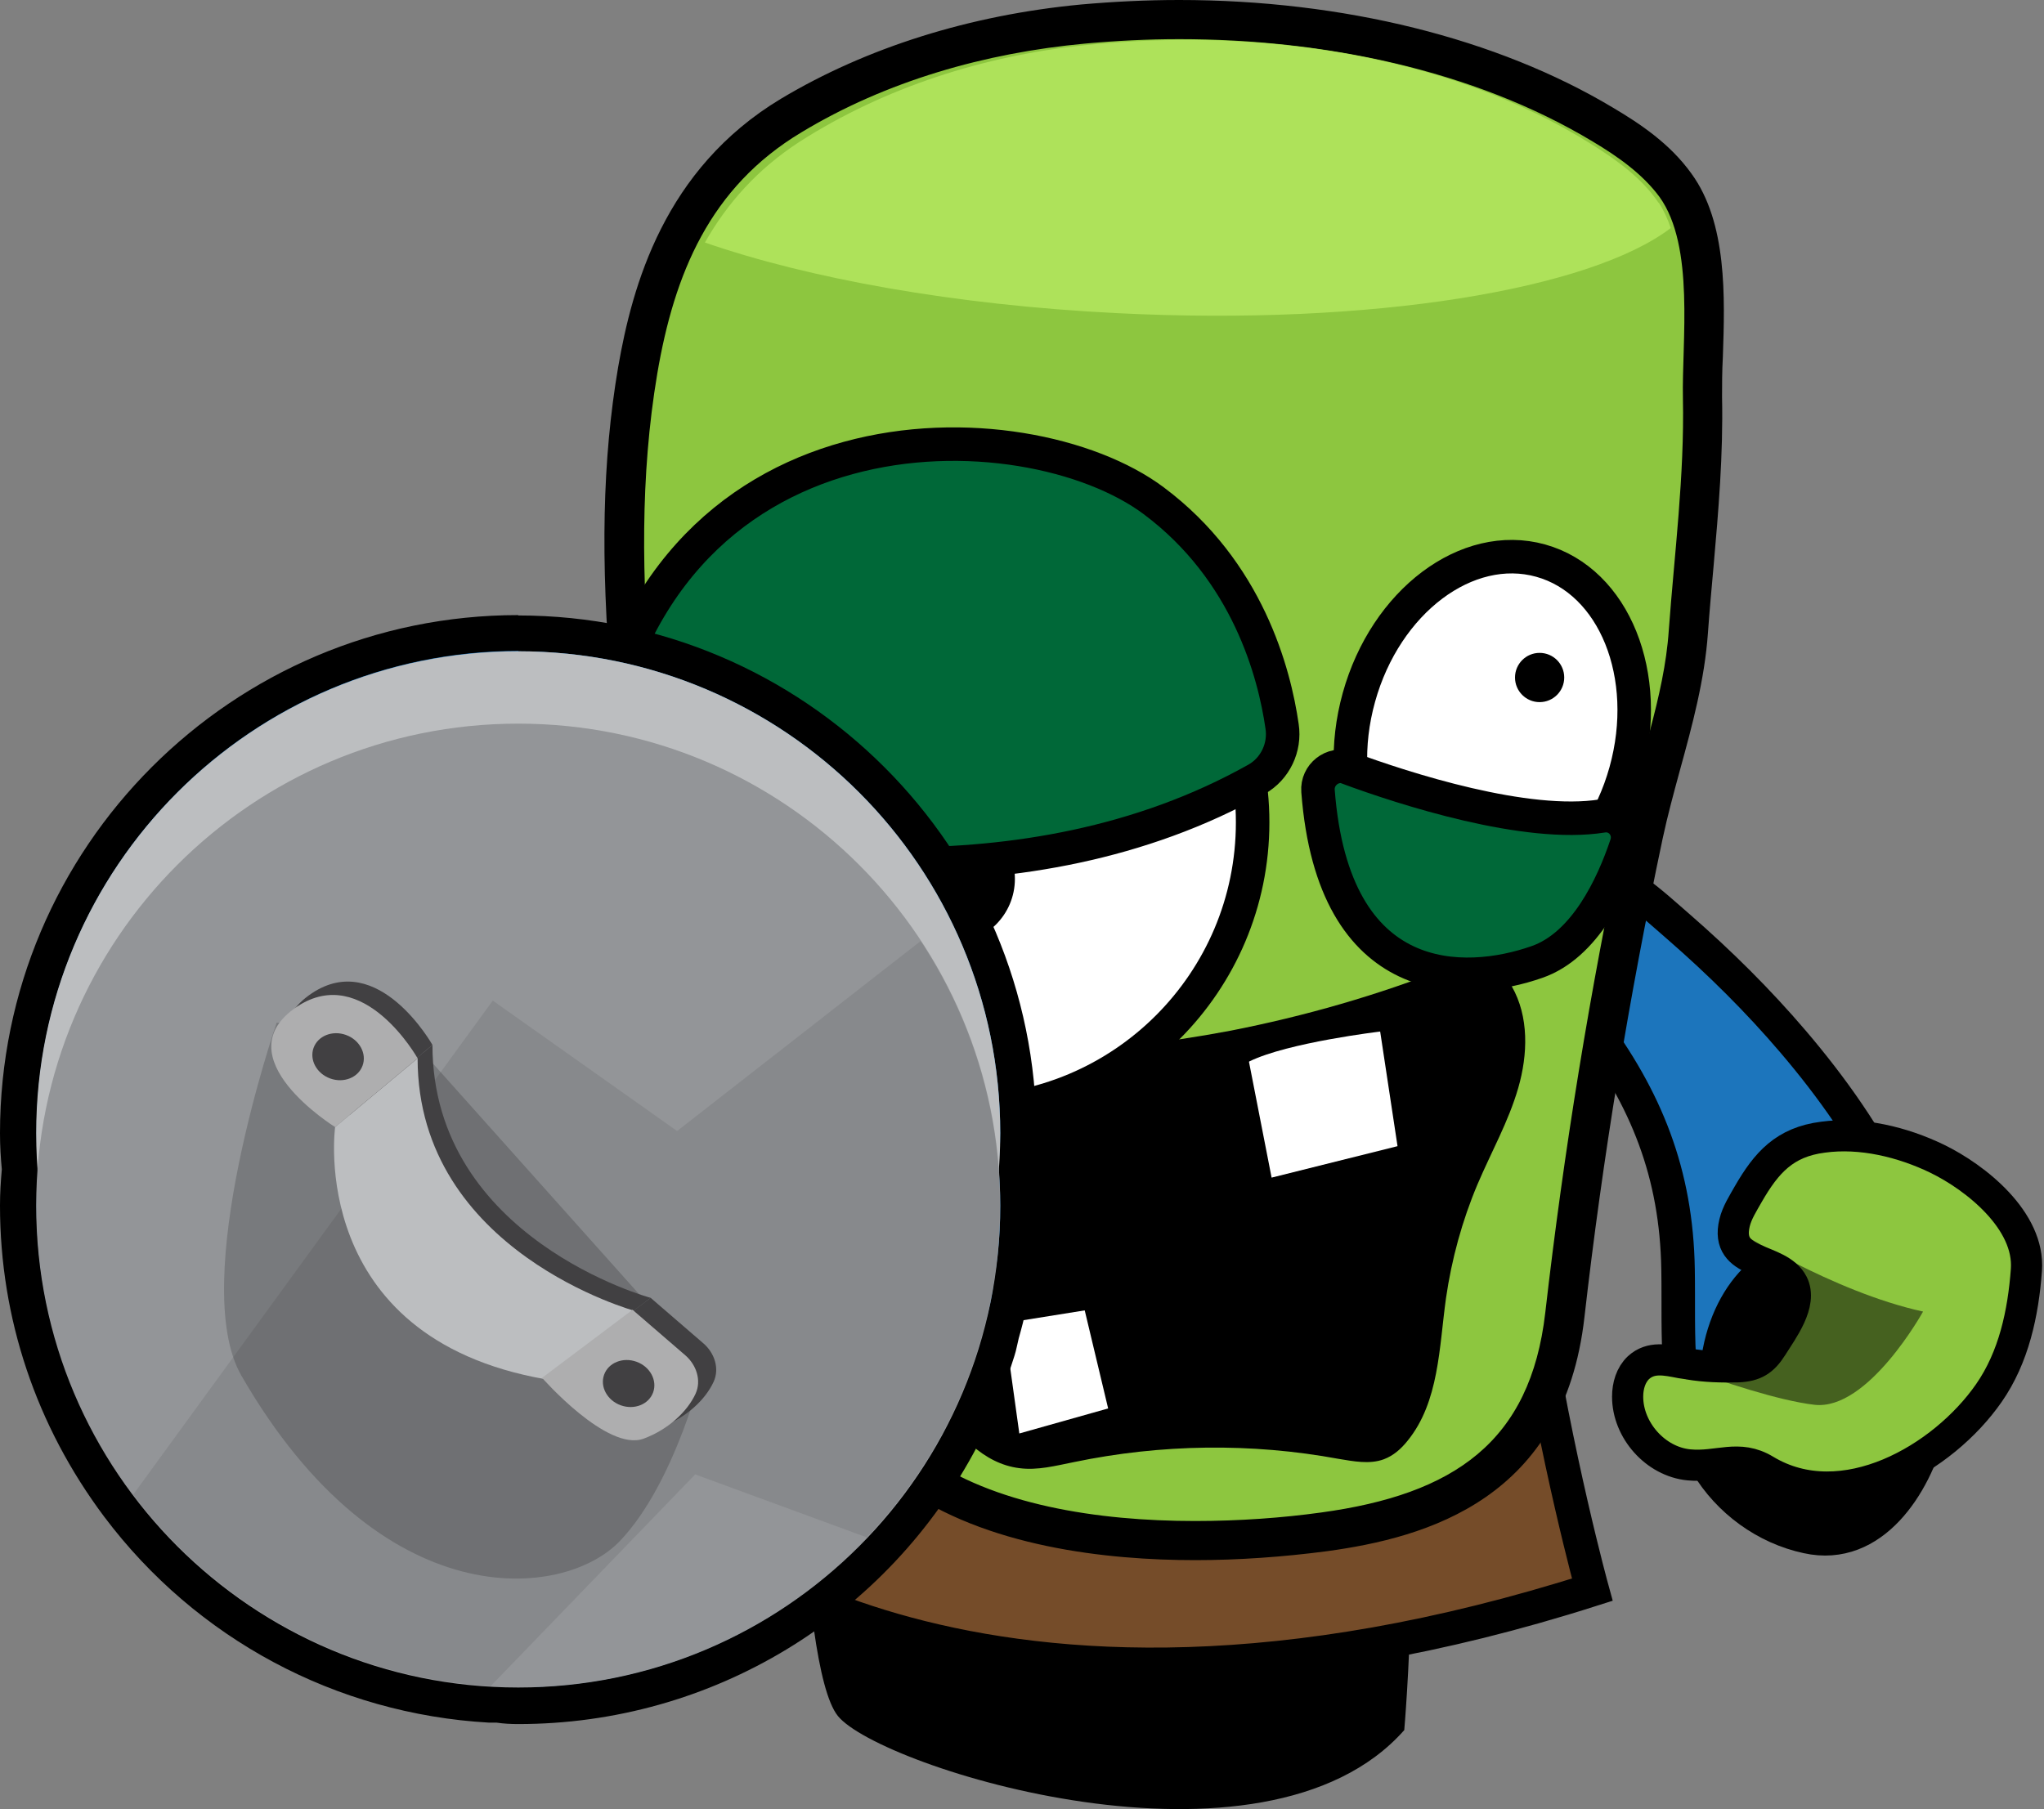 <svg width="61" height="54" viewBox="0 0 61 54" fill="none" xmlns="http://www.w3.org/2000/svg">
<rect x="0" y="0" width="61" height="54" fill="#808080" stroke="none"/>
<path d="M23.771 38.92C23.771 38.92 23.771 49.681 25.004 51.219C26.237 52.756 37.719 56.388 41.908 51.642C41.908 51.642 42.524 44.658 41.657 40.179C40.789 35.7 23.76 38.92 23.76 38.92H23.771Z" fill="black"/>
<path d="M42.316 17.561C42.316 17.561 23.37 12.466 20.52 45.642C20.52 45.642 28.983 53.364 47.52 47.45C47.52 47.45 43.196 31.76 46.145 25.773L42.316 17.561Z" fill="#754C29" stroke="black" stroke-miterlimit="10"/>
<path d="M47.164 25.876C48.212 25.912 49.417 27.081 50.103 27.671C51.32 28.731 52.464 29.863 53.512 31.092C55.813 33.79 57.812 37.139 57.776 40.789C57.776 41.403 57.704 42.005 57.584 42.596C57.584 42.632 57.572 42.668 57.56 42.704C57.138 44.306 55.897 46.306 53.934 45.872C52.693 45.607 51.585 44.8 50.934 43.704C49.922 41.993 50.115 39.873 50.079 37.886C50.031 35.031 49.139 32.802 47.441 30.538C46.839 29.743 45.574 28.863 45.477 27.803C45.453 27.514 45.526 27.225 45.646 26.96C45.863 26.514 46.345 25.972 46.863 25.876C46.947 25.864 47.044 25.852 47.14 25.864L47.164 25.876Z" fill="#1C75BC" stroke="black" stroke-miterlimit="10"/>
<path d="M53.946 45.692C55.729 45.692 57.174 43.745 57.174 41.343C57.174 38.941 55.729 36.995 53.946 36.995C52.163 36.995 50.718 38.941 50.718 41.343C50.718 43.745 52.163 45.692 53.946 45.692Z" fill="black"/>
<path d="M50.404 40.714C50.32 40.702 50.248 40.69 50.164 40.678C49.718 40.593 49.272 40.485 48.899 40.822C48.67 41.039 48.574 41.364 48.574 41.69C48.574 42.689 49.405 43.629 50.404 43.725C51.272 43.809 51.886 43.4 52.681 43.882C54.994 45.279 57.993 43.544 59.355 41.581C60.101 40.509 60.379 39.196 60.475 37.907C60.583 36.437 58.969 35.148 57.801 34.582C56.777 34.089 55.548 33.787 54.404 33.944C53.259 34.089 52.717 34.703 52.175 35.642C52.019 35.919 51.838 36.197 51.766 36.498C51.453 37.787 53.079 37.498 53.5 38.317C53.801 38.907 53.187 39.714 52.886 40.196C52.621 40.617 52.368 40.774 51.874 40.798C51.38 40.81 50.886 40.798 50.392 40.714H50.404Z" fill="#8DC63F" stroke="black" stroke-width="0.93" stroke-miterlimit="10"/>
<path opacity="0.51" d="M50.308 40.86C50.694 40.896 51.079 40.92 51.477 40.908C52.031 40.884 52.32 40.703 52.609 40.233C52.946 39.691 53.645 38.788 53.295 38.113C52.97 37.475 52.019 37.414 51.561 36.981L51.754 36.68C51.754 36.68 54.681 38.559 57.391 39.149C57.391 39.149 55.753 42.112 54.151 41.932C53.091 41.811 51.368 41.233 50.308 40.848V40.86Z" fill="black"/>
<path d="M33.697 45.089C35.01 45.053 36.323 44.776 37.6 44.487C38.262 44.342 40.057 44.089 40.394 43.463C41.021 42.306 40.394 40.861 40.081 39.716C39.732 38.44 39.611 37.114 39.648 35.789C39.72 33.079 40.43 30.417 41.322 27.863C41.394 27.659 41.466 27.454 41.478 27.237C41.502 26.61 40.997 26.105 40.491 25.719C37.058 23.129 32.01 22.888 28.348 25.153C27.939 25.406 27.553 25.683 27.24 26.056C26.794 26.586 26.554 27.249 26.349 27.899C25.879 29.405 25.542 30.959 25.289 32.513C25.036 34.055 24.855 35.621 25.048 37.175C25.494 40.849 28.18 44.402 31.962 44.98C32.54 45.065 33.106 45.101 33.685 45.077L33.697 45.089Z" fill="black"/>
<path d="M35.66 45.992C33.131 45.992 29.613 45.631 27.216 43.884C23.627 41.294 22.229 36.873 21.338 32.886L21.205 32.308C20.977 31.248 20.784 30.188 20.591 29.116C20.386 28.008 20.181 26.899 19.953 25.791C19.832 25.225 19.688 24.659 19.543 24.105C19.242 22.936 18.941 21.72 18.832 20.467C18.507 16.685 18.567 13.781 19.025 11.071C19.447 8.554 20.362 5.422 23.602 3.458C26.072 1.965 29.083 1.025 32.324 0.724C33.263 0.639 34.227 0.591 35.191 0.591C39.985 0.591 44.478 1.7 47.839 3.723C48.586 4.169 49.417 4.735 49.995 5.53C50.947 6.831 50.874 8.939 50.826 10.626C50.814 11.071 50.802 11.493 50.802 11.866C50.838 13.541 50.694 15.227 50.549 16.853C50.489 17.516 50.429 18.19 50.38 18.853C50.284 20.19 49.923 21.527 49.561 22.816C49.369 23.515 49.176 24.213 49.031 24.9C48.02 29.658 47.236 34.488 46.682 39.259C46.237 43.125 44.02 45.125 39.491 45.727C38.226 45.896 36.901 45.992 35.66 45.992Z" fill="#8DC63F"/>
<path d="M35.191 1.168C39.467 1.168 43.96 2.072 47.538 4.228C48.285 4.674 49.019 5.192 49.525 5.878C50.585 7.348 50.188 10.191 50.224 11.889C50.272 14.202 49.971 16.515 49.802 18.816C49.67 20.803 48.887 22.803 48.465 24.778C47.453 29.549 46.67 34.355 46.116 39.185C45.671 43.04 43.394 44.606 39.419 45.148C38.286 45.305 36.998 45.401 35.66 45.401C32.758 45.401 29.637 44.919 27.554 43.413C24.084 40.908 22.759 36.595 21.904 32.753C21.856 32.56 21.82 32.367 21.784 32.175C21.326 30.006 21.001 27.814 20.531 25.658C20.145 23.875 19.567 22.201 19.423 20.406C19.158 17.31 19.097 14.226 19.615 11.155C20.121 8.179 21.181 5.589 23.916 3.951C26.445 2.421 29.397 1.578 32.384 1.301C33.3 1.217 34.239 1.168 35.191 1.168ZM35.191 0C34.215 0 33.239 0.048 32.276 0.133C28.951 0.446 25.855 1.421 23.301 2.951C19.82 5.047 18.869 8.528 18.447 10.962C17.977 13.732 17.917 16.672 18.242 20.502C18.351 21.815 18.664 23.044 18.977 24.236C19.122 24.79 19.254 25.345 19.387 25.899C19.627 26.995 19.832 28.127 20.025 29.211C20.218 30.259 20.41 31.343 20.639 32.416C20.675 32.608 20.724 32.801 20.772 33.006C21.687 37.101 23.133 41.643 26.879 44.353C29.409 46.184 33.059 46.569 35.673 46.569C36.949 46.569 38.299 46.473 39.587 46.304C42.599 45.895 46.67 44.738 47.285 39.318C47.827 34.56 48.622 29.741 49.622 25.019C49.766 24.345 49.947 23.682 50.14 22.971C50.501 21.659 50.874 20.285 50.971 18.888C51.019 18.226 51.079 17.563 51.139 16.9C51.284 15.262 51.429 13.564 51.392 11.853C51.392 11.492 51.392 11.082 51.416 10.649C51.477 8.866 51.549 6.649 50.477 5.18C49.839 4.288 48.935 3.686 48.14 3.216C44.683 1.144 40.081 0 35.191 0Z" fill="black"/>
<path d="M43.237 28.862C43.514 28.754 43.803 28.634 44.105 28.67C44.538 28.706 44.9 29.055 45.116 29.441C45.634 30.344 45.598 31.476 45.309 32.476C45.02 33.476 44.502 34.391 44.092 35.355C43.635 36.439 43.322 37.584 43.153 38.752C42.948 40.222 42.948 41.848 42.008 43.004C41.816 43.245 41.587 43.45 41.298 43.558C40.876 43.715 40.394 43.619 39.949 43.546C37.347 43.065 34.648 43.101 32.047 43.643C31.505 43.751 30.962 43.896 30.42 43.823C29.348 43.691 28.541 42.799 27.987 41.872C27.072 40.318 26.662 38.559 26.349 36.801C26.156 35.692 25.144 32.789 25.831 31.85C26.59 30.79 29.613 31.464 30.733 31.428C32.745 31.368 34.745 31.139 36.72 30.766C38.937 30.332 41.117 29.706 43.225 28.874L43.237 28.862Z" fill="black"/>
<path d="M49.501 6.059C49.007 5.324 48.272 4.794 47.526 4.324C43.177 1.578 37.443 0.819 32.372 1.349C29.372 1.662 26.409 2.602 23.867 4.228C22.603 5.047 21.699 6.071 21.037 7.239C24.132 8.311 28.481 9.106 33.336 9.347C40.949 9.733 47.465 8.637 49.862 6.806C49.766 6.529 49.646 6.264 49.501 6.047V6.059Z" fill="#AEE25A"/>
<path d="M37.274 31.694L37.949 35.151L41.707 34.212L41.189 30.791C41.189 30.791 38.443 31.116 37.286 31.682L37.274 31.694Z" fill="white"/>
<path d="M30.42 42.788L29.963 39.499L32.372 39.114L33.071 42.041L30.42 42.788Z" fill="white"/>
<path d="M28.734 33.196C33.511 33.196 37.383 29.324 37.383 24.547C37.383 19.77 33.511 15.898 28.734 15.898C23.957 15.898 20.085 19.77 20.085 24.547C20.085 29.324 23.957 33.196 28.734 33.196Z" fill="white" stroke="black" stroke-miterlimit="10"/>
<path d="M48.516 23.029C49.313 20.164 48.177 17.346 45.979 16.734C43.781 16.122 41.352 17.949 40.555 20.814C39.758 23.678 40.894 26.497 43.092 27.109C45.29 27.72 47.719 25.894 48.516 23.029Z" fill="white" stroke="black" stroke-miterlimit="10"/>
<path d="M28.36 28.161C29.425 28.161 30.288 27.298 30.288 26.234C30.288 25.169 29.425 24.307 28.36 24.307C27.296 24.307 26.433 25.169 26.433 26.234C26.433 27.298 27.296 28.161 28.36 28.161Z" fill="black"/>
<path d="M45.947 20.958C46.353 20.958 46.682 20.629 46.682 20.223C46.682 19.817 46.353 19.488 45.947 19.488C45.542 19.488 45.213 19.817 45.213 20.223C45.213 20.629 45.542 20.958 45.947 20.958Z" fill="black"/>
<path d="M18.928 24.765C22.133 25.596 30.541 27.174 37.503 23.259C38.057 22.946 38.358 22.308 38.262 21.681C38.033 20.091 37.238 17.044 34.431 14.947C30.637 12.105 19.471 11.707 17.748 22.982C17.628 23.789 18.121 24.572 18.916 24.777L18.928 24.765Z" fill="#006838" stroke="black" stroke-miterlimit="10"/>
<path d="M40.226 22.922C41.924 23.549 45.55 24.717 47.815 24.356C48.309 24.271 48.694 24.741 48.538 25.211C48.128 26.44 47.297 28.222 45.863 28.716C43.731 29.463 39.792 29.62 39.334 23.609C39.298 23.127 39.768 22.754 40.226 22.91V22.922Z" fill="#006838" stroke="black" stroke-miterlimit="10"/>
<path d="M15.466 50.912C15.26 50.912 15.055 50.901 14.85 50.879H14.623C10.238 50.62 6.199 48.46 3.553 44.939C1.588 42.326 0.551 39.226 0.551 35.975C0.551 35.608 0.572 35.252 0.605 34.895C0.583 34.539 0.551 34.182 0.551 33.815C0.551 25.586 7.247 18.89 15.476 18.89C23.706 18.89 30.402 25.586 30.402 33.815C30.402 34.107 30.38 34.398 30.359 34.69V34.852C30.38 35.176 30.402 35.576 30.402 35.986C30.402 36.483 30.38 36.98 30.326 37.487C30.305 37.66 30.283 37.833 30.251 37.995L30.186 38.416C30.164 38.589 30.143 38.762 30.1 38.934C30.046 39.226 29.97 39.507 29.884 39.788L29.808 40.058C29.786 40.144 29.765 40.23 29.743 40.317C29.624 40.695 29.495 41.062 29.354 41.418L29.268 41.645C29.106 42.045 28.922 42.434 28.717 42.822C26.093 47.844 21.017 50.912 15.455 50.912H15.466Z" fill="#1C75BC"/>
<path d="M15.466 19.44C23.414 19.44 29.851 25.877 29.851 33.825C29.851 34.16 29.819 34.484 29.797 34.819C29.83 35.208 29.851 35.597 29.851 35.985C29.851 36.471 29.83 36.958 29.776 37.422C29.754 37.66 29.711 37.886 29.678 38.113C29.646 38.351 29.614 38.588 29.57 38.815C29.506 39.128 29.419 39.441 29.333 39.744C29.3 39.873 29.268 40.014 29.225 40.154C29.117 40.511 28.987 40.867 28.847 41.213C28.814 41.288 28.793 41.353 28.771 41.429C28.609 41.817 28.436 42.196 28.242 42.563C28.231 42.584 28.221 42.617 28.21 42.638C25.801 47.228 21.006 50.36 15.466 50.36C15.196 50.36 14.926 50.339 14.656 50.317C10.292 50.069 6.458 47.887 3.985 44.604C2.171 42.196 1.091 39.215 1.091 35.975C1.091 35.608 1.123 35.251 1.145 34.895C1.123 34.538 1.091 34.182 1.091 33.815C1.091 25.866 7.528 19.429 15.476 19.429M15.466 18.36C6.934 18.36 0 25.293 0 33.825C0 34.203 0.022 34.56 0.054 34.905C0.022 35.273 0 35.618 0 35.985C0 39.355 1.08 42.563 3.11 45.273C5.854 48.924 10.033 51.159 14.591 51.419H14.818C15.034 51.451 15.25 51.462 15.466 51.462C21.233 51.462 26.482 48.287 29.171 43.157V43.135L29.214 43.07C29.441 42.638 29.624 42.239 29.776 41.85C29.797 41.796 29.819 41.742 29.84 41.677L29.862 41.623C29.992 41.288 30.143 40.899 30.272 40.478C30.305 40.381 30.326 40.284 30.348 40.187L30.38 40.046L30.402 39.949C30.488 39.647 30.564 39.355 30.629 39.042C30.661 38.858 30.694 38.675 30.715 38.491L30.748 38.286L30.78 38.081C30.812 37.908 30.834 37.724 30.856 37.551C30.91 37.055 30.931 36.547 30.931 36.05V36.007C30.931 35.629 30.92 35.251 30.888 34.83V34.754C30.91 34.452 30.931 34.149 30.931 33.836C30.931 25.304 23.998 18.371 15.466 18.371V18.36Z" fill="black"/>
<path d="M15.466 48.211C23.411 48.211 29.851 41.77 29.851 33.825C29.851 25.881 23.411 19.44 15.466 19.44C7.521 19.44 1.08 25.881 1.08 33.825C1.08 41.77 7.521 48.211 15.466 48.211Z" fill="#BCBEC0"/>
<path d="M15.466 50.371C23.411 50.371 29.851 43.931 29.851 35.986C29.851 28.041 23.411 21.6 15.466 21.6C7.521 21.6 1.08 28.041 1.08 35.986C1.08 43.931 7.521 50.371 15.466 50.371Z" fill="#939598"/>
<path opacity="0.08" d="M14.71 29.861L3.975 44.614C6.448 47.898 10.282 50.079 14.645 50.328L20.747 44.01L25.866 45.889C28.329 43.307 29.841 39.819 29.841 35.974C29.841 33.058 28.966 30.348 27.475 28.09L20.207 33.76L14.699 29.861H14.71Z" fill="black"/>
<path opacity="0.18" d="M8.251 30.543C8.251 30.543 5.595 38.265 7.204 41.062C11.383 48.309 16.816 47.747 18.49 46.008C20.164 44.269 20.995 40.781 20.995 40.781L11.653 30.327L8.241 30.532L8.251 30.543Z" fill="black"/>
<path d="M10.444 33.242C10.444 33.242 9.58 39.517 16.718 40.77L19.419 38.74C19.419 38.74 12.906 36.979 12.906 31.19L10.444 33.242Z" fill="#414042"/>
<path d="M10.001 33.642C10.001 33.642 9.137 39.917 16.275 41.169L18.975 39.139C18.975 39.139 12.463 37.379 12.463 31.59L10.001 33.642Z" fill="#BCBEC0"/>
<path d="M16.707 40.759C16.707 40.759 18.662 42.995 19.753 42.584C20.477 42.315 21.049 41.785 21.297 41.245C21.481 40.846 21.319 40.381 20.995 40.101L19.418 38.74L16.718 40.77L16.707 40.759Z" fill="#414042"/>
<path d="M16.168 41.116C16.168 41.116 18.122 43.351 19.213 42.941C19.937 42.671 20.509 42.142 20.758 41.602C20.941 41.202 20.779 40.738 20.455 40.457L18.878 39.096L16.178 41.127L16.168 41.116Z" fill="#AEAEAF"/>
<path d="M19.492 41.561C19.621 41.202 19.399 40.793 18.995 40.647C18.591 40.501 18.158 40.674 18.029 41.033C17.899 41.392 18.122 41.802 18.526 41.947C18.93 42.093 19.362 41.92 19.492 41.561Z" fill="#414042"/>
<path d="M10.444 33.242C10.444 33.242 7.063 31.147 9.31 29.646C11.297 28.328 12.906 31.191 12.906 31.191L10.444 33.242Z" fill="#414042"/>
<path d="M10.001 33.642C10.001 33.642 6.62 31.547 8.867 30.046C10.854 28.728 12.463 31.59 12.463 31.59L10.001 33.642Z" fill="#AEAEAF"/>
<path d="M10.821 31.806C10.951 31.447 10.728 31.037 10.324 30.892C9.92 30.746 9.488 30.919 9.358 31.278C9.229 31.637 9.451 32.046 9.855 32.192C10.259 32.338 10.692 32.165 10.821 31.806Z" fill="#414042"/>
</svg>
